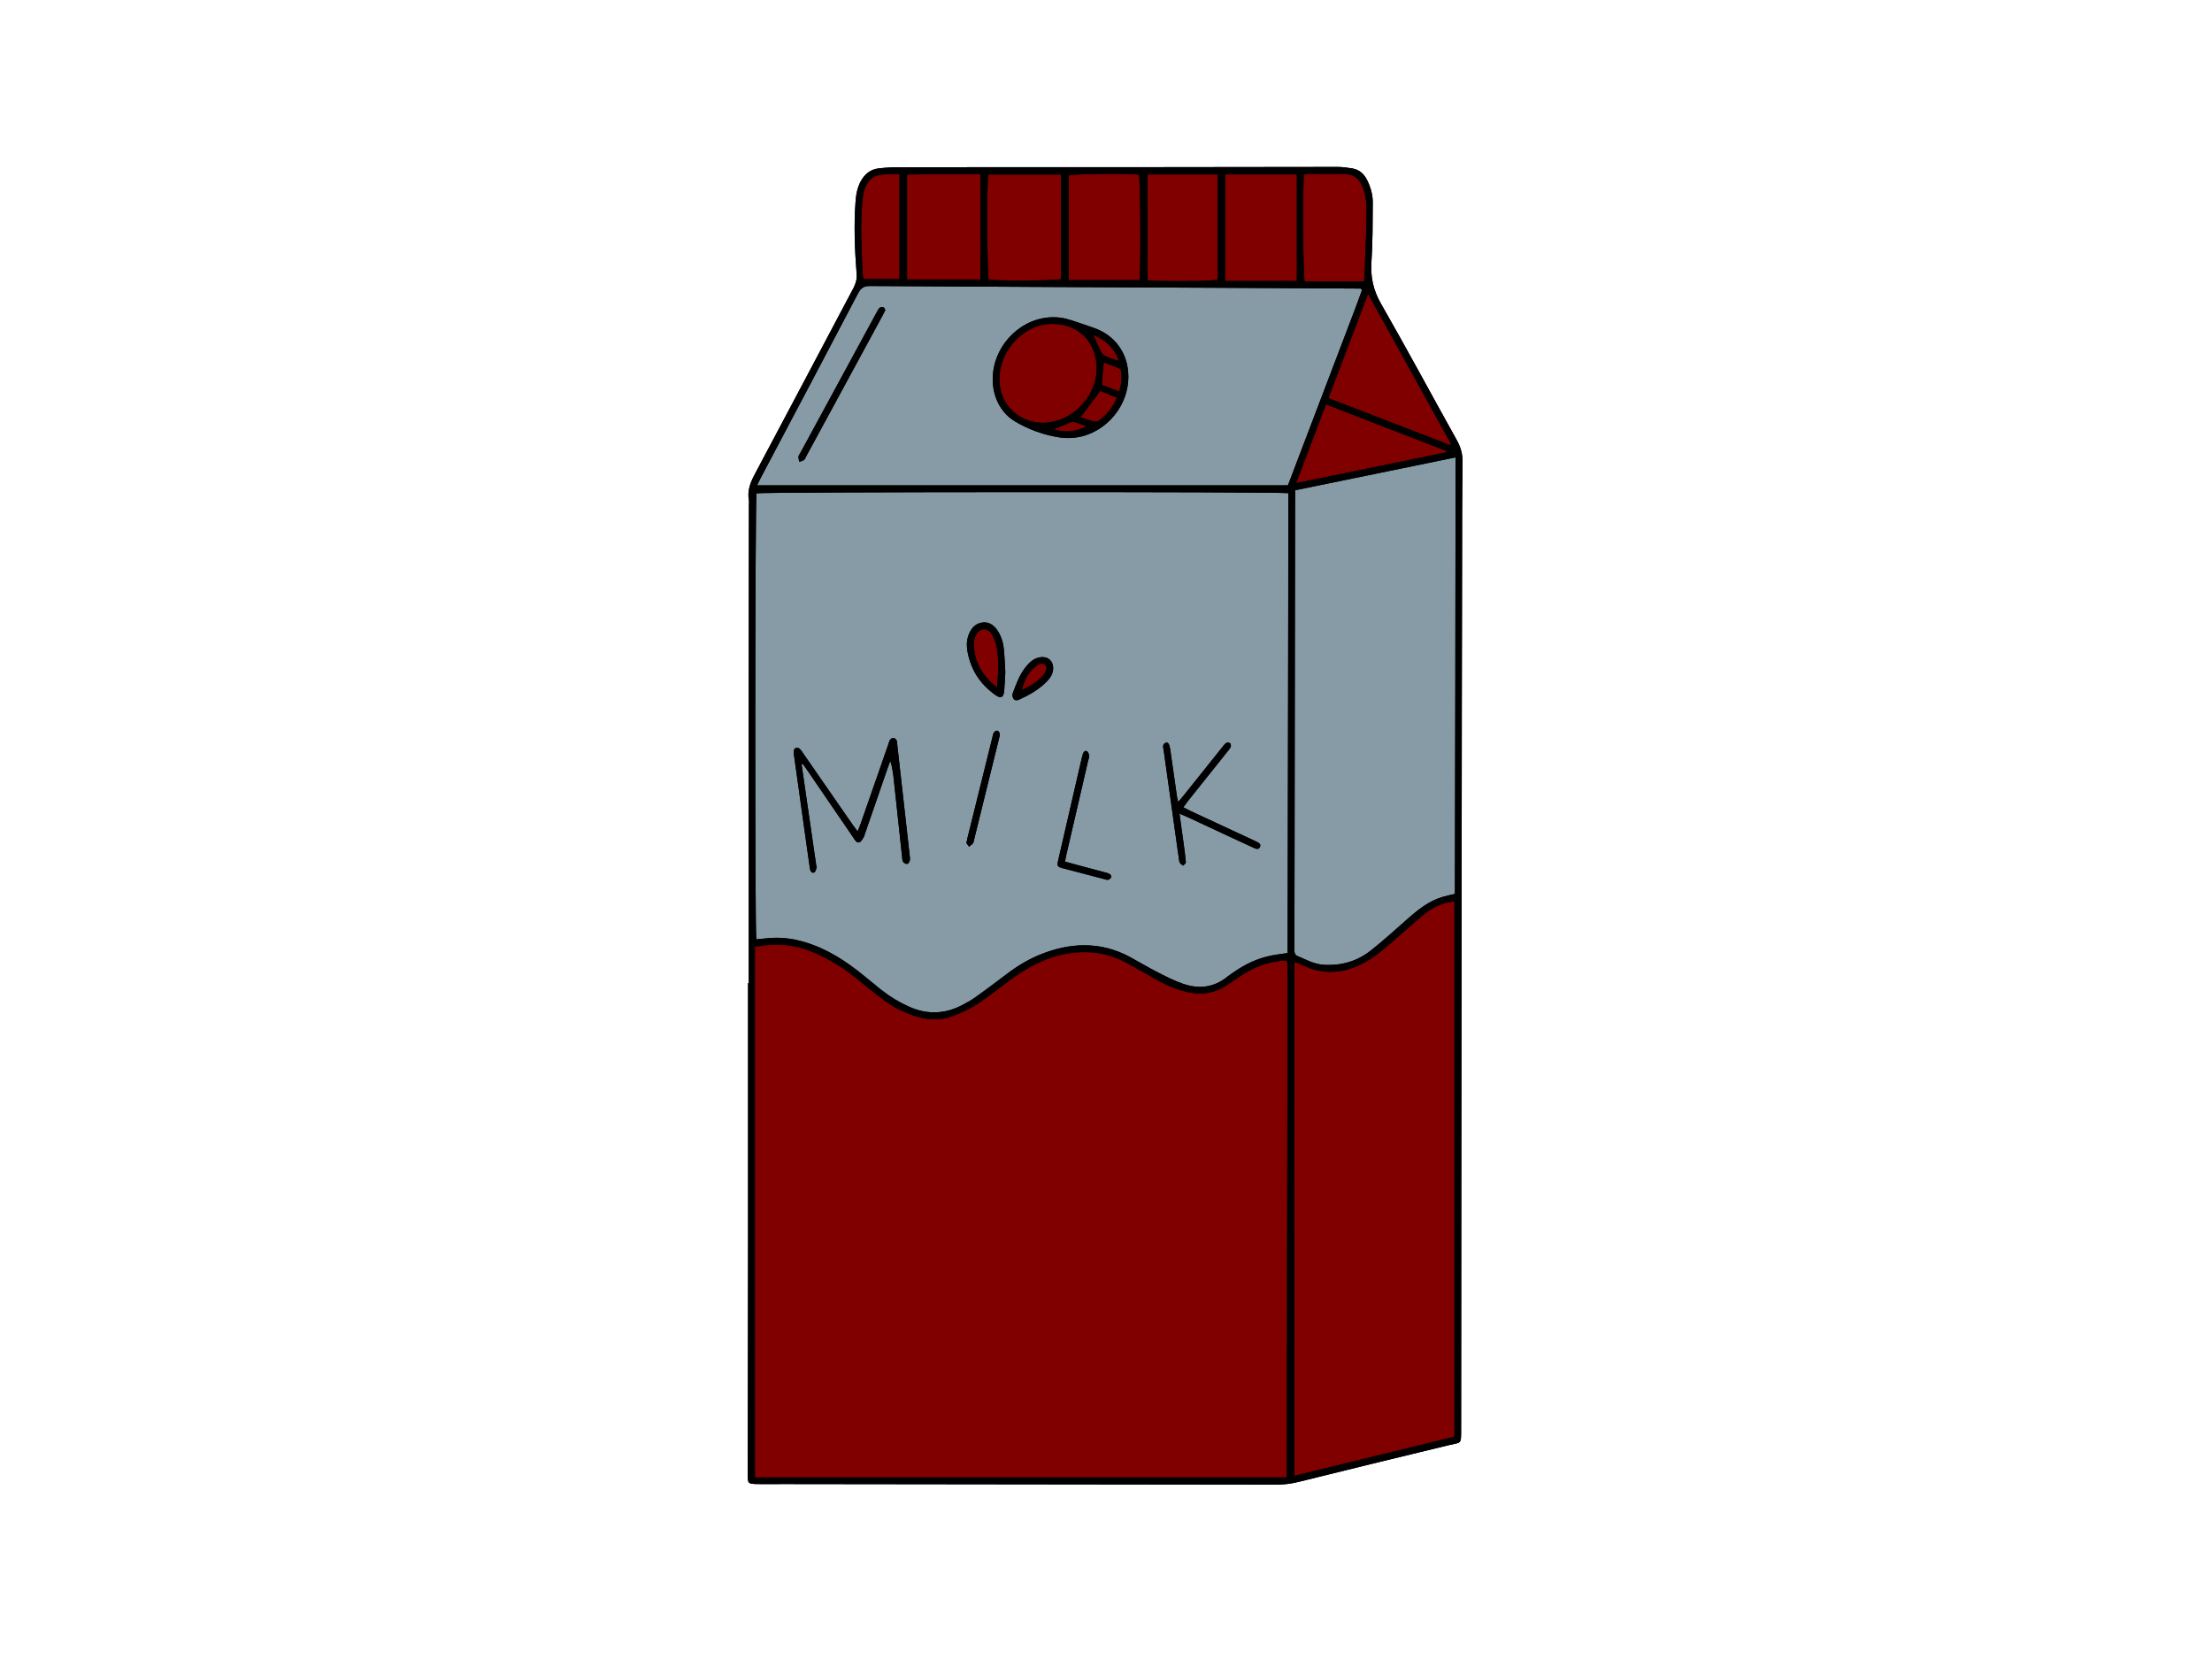 <svg xmlns="http://www.w3.org/2000/svg" xmlns:xlink="http://www.w3.org/1999/xlink" width="200" zoomAndPan="magnify" viewBox="0 0 150 112.5" height="150" preserveAspectRatio="xMidYMid meet" version="1.0"><defs><clipPath id="b90bff830b"><path d="M 50.645 11.199 L 99.18 11.199 L 99.18 100.801 L 50.645 100.801 Z M 50.645 11.199 " clip-rule="nonzero"/></clipPath><clipPath id="97f126fd50"><path d="M 51 11.199 L 99 11.199 L 99 100.801 L 51 100.801 Z M 51 11.199 " clip-rule="nonzero"/></clipPath><clipPath id="840e52a20d"><path d="M 61 11.199 L 99 11.199 L 99 100.801 L 61 100.801 Z M 61 11.199 " clip-rule="nonzero"/></clipPath><clipPath id="f088c8e415"><path d="M 50.645 11.199 L 99.18 11.199 L 99.18 100.801 L 50.645 100.801 Z M 50.645 11.199 " clip-rule="nonzero"/></clipPath></defs><g clip-path="url(#b90bff830b)"><path fill="#000000" d="M 87.316 64.629 C 86.926 64.688 86.586 64.723 86.258 64.789 C 85.289 64.973 84.418 65.387 83.617 65.957 C 83.5 66.039 83.375 66.117 83.262 66.207 C 82.34 66.973 81.297 67.09 80.207 66.707 C 79.586 66.492 78.996 66.184 78.41 65.883 C 77.805 65.574 77.227 65.219 76.629 64.898 C 74.578 63.797 72.496 63.91 70.414 64.781 C 69.531 65.152 68.734 65.68 67.977 66.27 C 67.363 66.742 66.738 67.203 66.105 67.652 C 65.828 67.848 65.527 68.012 65.227 68.168 C 64.066 68.766 62.883 68.812 61.68 68.281 C 60.992 67.977 60.359 67.594 59.773 67.133 C 59.227 66.703 58.699 66.246 58.148 65.82 C 56.898 64.852 55.547 64.074 53.98 63.734 C 53.297 63.586 52.605 63.555 51.91 63.637 C 51.699 63.66 51.492 63.68 51.289 63.699 C 51.18 63.309 51.199 33.941 51.301 33.453 C 51.703 33.355 86.312 33.336 87.363 33.441 C 87.363 43.816 87.328 54.203 87.316 64.629 Z M 54.359 51.848 C 54.387 51.832 54.418 51.816 54.445 51.805 C 54.57 51.984 54.695 52.164 54.82 52.344 C 55.844 53.844 56.863 55.34 57.891 56.836 C 57.988 56.984 58.09 57.188 58.293 57.113 C 58.414 57.07 58.488 56.887 58.574 56.762 C 58.609 56.711 58.617 56.641 58.641 56.578 C 59.164 55.062 59.688 53.547 60.211 52.031 C 60.262 51.887 60.32 51.742 60.375 51.602 C 60.52 52.051 60.57 52.496 60.617 52.938 C 60.805 54.664 60.988 56.387 61.172 58.109 C 61.184 58.223 61.184 58.352 61.238 58.438 C 61.293 58.516 61.422 58.594 61.508 58.586 C 61.582 58.578 61.676 58.453 61.695 58.363 C 61.723 58.242 61.699 58.105 61.684 57.977 C 61.406 55.48 61.125 52.984 60.844 50.488 C 60.836 50.391 60.84 50.285 60.797 50.203 C 60.758 50.129 60.668 50.047 60.594 50.039 C 60.516 50.035 60.406 50.098 60.359 50.164 C 60.297 50.25 60.277 50.371 60.238 50.477 C 59.613 52.27 58.992 54.059 58.367 55.848 C 58.309 56.008 58.242 56.164 58.16 56.379 C 58.023 56.199 57.922 56.074 57.832 55.945 C 56.715 54.336 55.602 52.723 54.484 51.113 C 54.402 50.992 54.324 50.863 54.215 50.77 C 54.059 50.633 53.844 50.719 53.832 50.93 C 53.82 51.09 53.848 51.254 53.871 51.414 C 54.152 53.438 54.434 55.461 54.719 57.48 C 54.785 57.965 54.852 58.445 54.926 58.926 C 54.949 59.082 55.047 59.227 55.215 59.164 C 55.297 59.133 55.332 58.965 55.371 58.855 C 55.387 58.816 55.363 58.762 55.355 58.715 C 55.156 57.336 54.953 55.953 54.754 54.574 C 54.621 53.664 54.492 52.758 54.359 51.848 Z M 80.246 54.746 C 80.363 54.59 80.449 54.457 80.547 54.332 C 81.434 53.219 82.324 52.109 83.211 50.996 C 83.301 50.883 83.402 50.77 83.461 50.641 C 83.488 50.574 83.457 50.434 83.406 50.391 C 83.348 50.348 83.207 50.348 83.145 50.387 C 83.043 50.457 82.965 50.57 82.883 50.672 C 82.004 51.77 81.129 52.871 80.246 53.969 C 80.152 54.09 80.047 54.203 79.895 54.379 C 79.855 54.215 79.828 54.125 79.816 54.039 C 79.664 52.965 79.512 51.891 79.355 50.816 C 79.301 50.445 79.207 50.309 79.047 50.371 C 78.793 50.473 78.883 50.684 78.91 50.871 C 79.223 53.082 79.531 55.293 79.84 57.508 C 79.871 57.73 79.902 57.957 79.938 58.18 C 79.953 58.293 79.957 58.414 80.008 58.508 C 80.055 58.594 80.16 58.641 80.242 58.703 C 80.301 58.625 80.418 58.535 80.414 58.461 C 80.379 58.023 80.316 57.594 80.258 57.16 C 80.172 56.52 80.082 55.883 79.984 55.176 C 80.203 55.266 80.348 55.324 80.492 55.391 C 81.516 55.867 82.539 56.344 83.562 56.82 C 84.062 57.051 84.559 57.285 85.059 57.512 C 85.191 57.57 85.352 57.621 85.438 57.445 C 85.523 57.277 85.402 57.176 85.266 57.105 C 85.164 57.055 85.062 57.008 84.957 56.957 C 83.555 56.305 82.148 55.652 80.746 55 C 80.59 54.926 80.438 54.844 80.246 54.746 Z M 72.219 58.426 C 72.258 58.227 72.281 58.098 72.309 57.973 C 72.801 55.844 73.297 53.715 73.789 51.586 C 73.816 51.473 73.867 51.359 73.855 51.254 C 73.844 51.145 73.793 50.988 73.711 50.945 C 73.574 50.871 73.477 50.992 73.43 51.129 C 73.398 51.234 73.371 51.348 73.344 51.457 C 72.816 53.746 72.289 56.031 71.762 58.32 C 71.668 58.723 71.691 58.773 72.066 58.875 C 73.016 59.129 73.969 59.375 74.922 59.625 C 75 59.645 75.09 59.68 75.156 59.656 C 75.234 59.633 75.32 59.562 75.355 59.488 C 75.375 59.438 75.324 59.32 75.273 59.285 C 75.184 59.223 75.07 59.195 74.961 59.164 C 74.371 59.004 73.777 58.852 73.184 58.691 C 72.875 58.609 72.57 58.523 72.219 58.426 Z M 68.172 45.578 C 68.141 45.031 68.125 44.578 68.086 44.129 C 68.047 43.656 67.926 43.199 67.672 42.801 C 67.445 42.445 67.129 42.176 66.684 42.207 C 66.207 42.242 65.898 42.539 65.715 42.973 C 65.566 43.328 65.535 43.699 65.59 44.066 C 65.789 45.367 66.445 46.387 67.512 47.137 C 67.875 47.395 68.059 47.297 68.098 46.836 C 68.137 46.387 68.152 45.934 68.172 45.578 Z M 65.531 57.168 C 65.574 57.227 65.645 57.32 65.711 57.414 C 65.801 57.34 65.906 57.277 65.98 57.188 C 66.027 57.129 66.031 57.035 66.051 56.957 C 66.617 54.664 67.18 52.371 67.746 50.078 C 67.773 49.969 67.809 49.852 67.793 49.746 C 67.781 49.672 67.699 49.562 67.633 49.547 C 67.566 49.535 67.449 49.598 67.406 49.664 C 67.344 49.754 67.328 49.875 67.301 49.984 C 66.738 52.262 66.172 54.535 65.609 56.812 C 65.586 56.906 65.57 57.004 65.531 57.168 Z M 71.418 45.301 C 71.418 44.812 71.055 44.496 70.559 44.566 C 70.145 44.621 69.855 44.871 69.602 45.172 C 69.145 45.715 68.918 46.375 68.672 47.023 C 68.637 47.125 68.664 47.281 68.723 47.375 C 68.812 47.512 68.961 47.508 69.113 47.441 C 69.805 47.125 70.465 46.754 71 46.199 C 71.238 45.953 71.418 45.664 71.418 45.301 Z M 51.336 32.914 C 51.438 32.715 51.5 32.57 51.574 32.43 C 53.785 28.246 56 24.07 58.191 19.883 C 58.387 19.512 58.602 19.391 59.012 19.395 C 66.945 19.445 74.879 19.477 82.809 19.516 C 85.832 19.531 88.852 19.551 91.875 19.566 C 92.016 19.57 92.16 19.57 92.27 19.57 C 92.316 19.609 92.332 19.617 92.336 19.633 C 92.344 19.645 92.344 19.664 92.344 19.68 C 92.348 19.695 92.348 19.711 92.34 19.727 C 92.195 20.121 92.055 20.52 91.906 20.91 C 90.387 24.906 88.863 28.902 87.336 32.914 C 75.352 32.914 63.383 32.914 51.336 32.914 Z M 76.516 25.535 C 76.512 23.953 75.598 22.699 74.098 22.207 C 73.609 22.047 73.125 21.863 72.633 21.711 C 72.387 21.633 72.133 21.57 71.879 21.539 C 69.684 21.285 67.785 22.938 67.395 24.922 C 67.105 26.395 67.633 27.855 68.824 28.574 C 69.754 29.129 70.801 29.504 71.859 29.664 C 74.281 30.031 76.52 27.996 76.516 25.535 Z M 60.039 21.016 C 59.992 20.949 59.957 20.848 59.902 20.832 C 59.824 20.809 59.703 20.824 59.648 20.875 C 59.559 20.957 59.5 21.082 59.441 21.195 C 57.715 24.367 55.992 27.539 54.273 30.711 C 54.227 30.797 54.152 30.879 54.145 30.969 C 54.137 31.082 54.184 31.203 54.203 31.32 C 54.312 31.277 54.441 31.258 54.523 31.188 C 54.605 31.117 54.641 30.996 54.695 30.898 C 55.258 29.859 55.82 28.82 56.387 27.781 C 57.535 25.66 58.688 23.543 59.836 21.422 C 59.906 21.297 59.965 21.164 60.039 21.016 Z M 87.824 33.738 C 87.816 36.672 87.812 39.605 87.809 42.539 C 87.797 49.754 87.785 56.969 87.777 64.18 C 87.773 64.312 87.762 64.445 87.785 64.57 C 87.801 64.652 87.855 64.773 87.922 64.801 C 88.516 65.047 89.082 65.379 89.742 65.422 C 90.938 65.504 92.027 65.191 92.961 64.453 C 93.859 63.742 94.707 62.965 95.57 62.207 C 96.258 61.609 96.973 61.059 97.867 60.809 C 98.117 60.738 98.367 60.688 98.66 60.617 C 98.68 50.766 98.699 40.926 98.707 31.016 C 95.043 31.766 91.461 32.5 87.824 33.246 C 87.824 33.449 87.824 33.594 87.824 33.738 Z M 51.191 100.188 C 51.191 88.156 51.191 76.211 51.191 64.203 C 51.555 64.152 51.883 64.094 52.215 64.07 C 53.336 63.984 54.395 64.227 55.414 64.688 C 56.438 65.152 57.367 65.762 58.234 66.473 C 58.82 66.953 59.41 67.434 60.023 67.883 C 60.695 68.371 61.438 68.723 62.238 68.953 C 63.059 69.195 63.875 69.188 64.664 68.887 C 65.219 68.672 65.766 68.414 66.262 68.09 C 67.004 67.605 67.699 67.047 68.414 66.516 C 69.434 65.758 70.512 65.121 71.758 64.801 C 73.371 64.387 74.926 64.488 76.406 65.301 C 77.043 65.652 77.68 66.004 78.309 66.367 C 79.055 66.801 79.828 67.133 80.684 67.301 C 81.648 67.488 82.504 67.297 83.305 66.742 C 83.742 66.438 84.18 66.133 84.641 65.867 C 85.438 65.406 86.305 65.18 87.195 65.125 C 87.234 65.164 87.246 65.176 87.258 65.188 C 87.27 65.199 87.285 65.211 87.289 65.223 C 87.301 65.32 87.312 65.414 87.312 65.512 C 87.297 77.039 87.281 88.57 87.262 100.098 C 87.262 100.125 87.234 100.152 87.215 100.188 C 75.219 100.188 63.223 100.188 51.191 100.188 Z M 67.051 18.973 C 68.113 19.062 71.613 19.031 71.949 18.93 C 71.949 16.57 71.949 14.211 71.949 11.832 C 70.293 11.832 68.668 11.832 67.016 11.832 C 66.898 12.5 66.938 18.648 67.051 18.973 Z M 77.812 19 C 78.637 19.098 82.223 19.074 82.582 18.969 C 82.582 16.602 82.582 14.23 82.582 11.828 C 80.984 11.828 79.41 11.828 77.812 11.828 C 77.812 14.258 77.812 16.633 77.812 19 Z M 92.523 18.875 C 92.574 17.484 92.641 16.09 92.668 14.699 C 92.68 14.055 92.676 13.402 92.441 12.781 C 92.191 12.109 91.828 11.809 91.109 11.793 C 90.27 11.777 89.434 11.793 88.594 11.797 C 88.535 11.797 88.477 11.828 88.426 11.84 C 88.324 12.613 88.363 18.738 88.473 19.082 C 89.801 19.082 91.137 19.082 92.488 19.082 C 92.5 18.996 92.52 18.938 92.523 18.875 Z M 87.891 32.762 C 91.355 32.051 94.707 31.363 98.062 30.676 C 98.066 30.645 98.07 30.609 98.074 30.578 C 95.375 29.535 92.676 28.488 89.918 27.422 C 89.238 29.219 88.582 30.945 87.891 32.762 Z M 60.07 11.816 C 59.242 11.84 58.793 12.191 58.582 13 C 58.531 13.188 58.504 13.383 58.488 13.574 C 58.324 15.238 58.426 16.906 58.496 18.57 C 58.5 18.68 58.535 18.789 58.559 18.922 C 59.375 18.922 60.172 18.922 60.996 18.922 C 60.996 16.555 60.996 14.215 60.996 11.812 C 60.648 11.812 60.359 11.805 60.07 11.816 Z M 71.004 28.66 C 72.898 28.484 74.465 26.711 74.363 24.801 C 74.281 23.227 73.207 22.004 71.445 21.965 C 69.492 21.922 67.789 23.684 67.777 25.668 C 67.734 27.602 69.34 28.812 71.004 28.66 Z M 98.629 61.125 C 98.629 73.246 98.629 85.305 98.629 97.422 C 95.012 98.309 91.414 99.188 87.773 100.078 C 87.773 88.449 87.773 76.867 87.773 65.234 C 87.945 65.293 88.07 65.324 88.18 65.379 C 89.965 66.293 91.633 65.949 93.191 64.855 C 93.918 64.344 94.559 63.719 95.238 63.145 C 95.746 62.715 96.23 62.262 96.758 61.859 C 97.289 61.449 97.902 61.211 98.629 61.125 Z M 66.488 18.953 C 66.488 16.574 66.488 14.219 66.488 11.812 C 64.809 11.824 63.16 11.793 61.508 11.836 C 61.508 14.223 61.508 16.551 61.508 18.953 C 63.191 18.953 64.828 18.953 66.488 18.953 Z M 87.941 19.055 C 87.941 16.633 87.941 14.23 87.941 11.824 C 86.277 11.824 84.688 11.824 83.074 11.824 C 83.074 14.234 83.074 16.609 83.074 19.055 C 84.715 19.055 86.305 19.055 87.941 19.055 Z M 77.23 11.84 C 76.32 11.746 72.801 11.789 72.48 11.895 C 72.48 14.254 72.48 16.613 72.48 19 C 74.094 19 75.668 19 77.273 19 C 77.371 18.066 77.332 12.18 77.23 11.84 Z M 90.082 26.996 C 92.879 28.074 95.605 29.129 98.336 30.184 C 98.355 30.156 98.375 30.129 98.395 30.102 C 96.539 26.738 94.68 23.375 92.773 19.922 C 91.855 22.34 90.973 24.656 90.082 26.996 Z M 67.562 43.762 C 67.523 43.574 67.457 43.387 67.375 43.215 C 67.238 42.93 67.059 42.668 66.699 42.668 C 66.418 42.668 66.152 42.98 66.066 43.375 C 66.055 43.422 66.047 43.469 66.047 43.52 C 65.996 44.836 66.605 45.824 67.609 46.621 C 67.699 45.648 67.75 44.703 67.562 43.762 Z M 70.75 45.781 C 70.992 45.488 71.027 45.234 70.871 45.086 C 70.719 44.941 70.465 44.977 70.18 45.227 C 69.699 45.637 69.445 46.188 69.277 46.793 C 69.84 46.543 70.363 46.254 70.75 45.781 Z M 74.211 28.586 C 74.305 28.609 74.441 28.578 74.52 28.52 C 75.055 28.121 75.473 27.625 75.746 26.965 C 75.328 26.801 74.945 26.645 74.609 26.512 C 74.152 27.121 73.723 27.691 73.266 28.301 C 73.574 28.398 73.891 28.508 74.211 28.586 Z M 76.039 25.234 C 76.031 25.141 75.957 25.008 75.875 24.973 C 75.547 24.824 75.203 24.711 74.844 24.574 C 74.797 25.109 74.754 25.586 74.711 26.094 C 75.086 26.238 75.469 26.387 75.887 26.547 C 76.066 26.066 76.07 25.648 76.039 25.234 Z M 75.844 24.371 C 75.523 23.586 74.98 23.035 74.141 22.719 C 74.336 23.148 74.492 23.52 74.672 23.875 C 74.727 23.98 74.824 24.09 74.93 24.137 C 75.203 24.258 75.492 24.352 75.773 24.457 C 75.797 24.426 75.82 24.398 75.844 24.371 Z M 72.875 28.621 C 72.793 28.594 72.688 28.605 72.605 28.637 C 72.234 28.781 71.871 28.941 71.438 29.121 C 72.242 29.344 72.965 29.293 73.68 28.898 C 73.41 28.805 73.148 28.703 72.875 28.621 Z M 50.773 66.664 C 50.773 59.883 50.77 53.105 50.773 46.328 C 50.773 42.293 50.781 38.254 50.785 34.215 C 50.785 34.121 50.801 34.02 50.785 33.926 C 50.656 33.246 50.906 32.676 51.219 32.09 C 53.445 27.918 55.645 23.73 57.863 19.555 C 58.027 19.246 58.117 18.949 58.09 18.586 C 57.965 16.953 57.895 15.32 58.016 13.68 C 58.051 13.191 58.133 12.719 58.375 12.281 C 58.645 11.797 59.035 11.48 59.59 11.418 C 60.035 11.367 60.488 11.34 60.941 11.34 C 66.371 11.332 71.797 11.34 77.227 11.336 C 81.719 11.332 86.211 11.32 90.699 11.32 C 91.035 11.32 91.375 11.367 91.707 11.422 C 92.188 11.504 92.512 11.805 92.723 12.242 C 92.953 12.715 93.094 13.219 93.09 13.738 C 93.082 15.086 93.086 16.434 93 17.773 C 92.934 18.793 93.125 19.68 93.641 20.582 C 95.398 23.645 97.066 26.758 98.785 29.84 C 99.055 30.324 99.188 30.793 99.18 31.355 C 99.145 33.77 99.148 36.188 99.145 38.605 C 99.137 41.668 99.133 44.734 99.129 47.797 C 99.117 57.43 99.109 67.062 99.098 76.691 C 99.094 83.438 99.09 90.184 99.082 96.93 C 99.082 97.992 99.094 97.793 98.242 98 C 94.84 98.824 91.434 99.648 88.035 100.496 C 87.543 100.617 87.059 100.676 86.559 100.676 C 75.391 100.66 64.227 100.648 53.062 100.637 C 52.48 100.637 51.898 100.648 51.32 100.637 C 50.723 100.621 50.703 100.594 50.707 99.984 C 50.711 94.895 50.723 89.801 50.727 84.711 C 50.73 78.695 50.727 72.68 50.727 66.664 C 50.742 66.664 50.758 66.664 50.773 66.664 Z M 51.191 100.188 C 63.223 100.188 75.219 100.188 87.215 100.188 C 87.234 100.152 87.262 100.125 87.262 100.098 C 87.281 88.57 87.297 77.039 87.312 65.512 C 87.312 65.414 87.301 65.32 87.289 65.223 C 87.285 65.211 87.27 65.199 87.258 65.188 C 87.246 65.176 87.234 65.164 87.195 65.125 C 86.305 65.18 85.438 65.406 84.641 65.867 C 84.18 66.133 83.742 66.438 83.305 66.742 C 82.504 67.297 81.648 67.488 80.684 67.301 C 79.828 67.133 79.055 66.801 78.309 66.367 C 77.68 66.004 77.043 65.652 76.406 65.301 C 74.926 64.488 73.371 64.387 71.758 64.801 C 70.512 65.121 69.434 65.758 68.414 66.516 C 67.699 67.047 67.004 67.605 66.262 68.09 C 65.766 68.414 65.219 68.672 64.664 68.887 C 63.875 69.188 63.059 69.195 62.238 68.953 C 61.438 68.723 60.695 68.371 60.023 67.883 C 59.41 67.434 58.82 66.953 58.234 66.473 C 57.367 65.762 56.438 65.152 55.414 64.688 C 54.395 64.227 53.336 63.984 52.215 64.07 C 51.883 64.094 51.555 64.152 51.191 64.203 C 51.191 76.211 51.191 88.156 51.191 100.188 Z M 87.316 64.629 C 87.328 54.203 87.363 43.816 87.363 33.441 C 86.312 33.336 51.703 33.355 51.301 33.453 C 51.199 33.941 51.18 63.309 51.289 63.699 C 51.492 63.68 51.699 63.66 51.91 63.637 C 52.605 63.555 53.297 63.586 53.98 63.734 C 55.547 64.074 56.898 64.852 58.148 65.82 C 58.699 66.246 59.227 66.703 59.773 67.133 C 60.359 67.594 60.992 67.977 61.68 68.281 C 62.883 68.812 64.066 68.766 65.227 68.168 C 65.527 68.012 65.828 67.848 66.105 67.652 C 66.738 67.203 67.363 66.742 67.977 66.27 C 68.734 65.68 69.531 65.152 70.414 64.781 C 72.496 63.91 74.578 63.797 76.629 64.898 C 77.227 65.219 77.805 65.574 78.41 65.883 C 78.996 66.184 79.586 66.492 80.207 66.707 C 81.297 67.09 82.34 66.973 83.262 66.207 C 83.375 66.117 83.5 66.039 83.617 65.957 C 84.418 65.387 85.289 64.973 86.258 64.789 C 86.586 64.723 86.926 64.688 87.316 64.629 Z M 51.336 32.914 C 63.383 32.914 75.352 32.914 87.336 32.914 C 88.863 28.902 90.387 24.906 91.906 20.91 C 92.055 20.52 92.195 20.121 92.34 19.727 C 92.348 19.711 92.348 19.695 92.344 19.68 C 92.344 19.664 92.344 19.645 92.336 19.633 C 92.332 19.617 92.316 19.609 92.27 19.57 C 92.16 19.57 92.016 19.57 91.875 19.566 C 88.852 19.551 85.832 19.531 82.809 19.516 C 74.879 19.477 66.945 19.445 59.012 19.395 C 58.602 19.391 58.387 19.512 58.191 19.883 C 56 24.07 53.785 28.246 51.574 32.43 C 51.5 32.57 51.438 32.715 51.336 32.914 Z M 98.629 61.125 C 97.902 61.211 97.289 61.449 96.758 61.859 C 96.23 62.262 95.746 62.715 95.238 63.145 C 94.559 63.719 93.918 64.344 93.191 64.855 C 91.633 65.949 89.965 66.293 88.18 65.379 C 88.07 65.324 87.945 65.293 87.773 65.234 C 87.773 76.867 87.773 88.449 87.773 100.078 C 91.414 99.188 95.012 98.309 98.629 97.422 C 98.629 85.305 98.629 73.246 98.629 61.125 Z M 87.824 33.246 C 87.824 33.449 87.824 33.594 87.824 33.738 C 87.816 36.672 87.812 39.605 87.809 42.539 C 87.797 49.754 87.785 56.969 87.777 64.18 C 87.773 64.312 87.762 64.445 87.785 64.57 C 87.801 64.652 87.855 64.773 87.922 64.801 C 88.516 65.047 89.082 65.379 89.742 65.422 C 90.938 65.504 92.027 65.191 92.961 64.453 C 93.859 63.742 94.707 62.965 95.57 62.207 C 96.258 61.609 96.973 61.059 97.867 60.809 C 98.117 60.738 98.367 60.688 98.66 60.617 C 98.68 50.766 98.699 40.926 98.707 31.016 C 95.043 31.766 91.461 32.5 87.824 33.246 Z M 67.016 11.832 C 66.898 12.5 66.938 18.648 67.051 18.973 C 68.113 19.062 71.613 19.031 71.949 18.93 C 71.949 16.57 71.949 14.211 71.949 11.832 C 70.293 11.832 68.668 11.832 67.016 11.832 Z M 61.508 18.953 C 63.191 18.953 64.828 18.953 66.488 18.953 C 66.488 16.574 66.488 14.219 66.488 11.812 C 64.809 11.824 63.16 11.793 61.508 11.836 C 61.508 14.223 61.508 16.551 61.508 18.953 Z M 83.074 19.055 C 84.715 19.055 86.305 19.055 87.941 19.055 C 87.941 16.633 87.941 14.23 87.941 11.824 C 86.277 11.824 84.688 11.824 83.074 11.824 C 83.074 14.234 83.074 16.609 83.074 19.055 Z M 77.273 19 C 77.371 18.066 77.332 12.18 77.23 11.84 C 76.32 11.746 72.801 11.789 72.48 11.895 C 72.48 14.254 72.48 16.613 72.48 19 C 74.094 19 75.668 19 77.273 19 Z M 77.812 11.828 C 77.812 14.258 77.812 16.633 77.812 19 C 78.637 19.098 82.223 19.074 82.582 18.969 C 82.582 16.602 82.582 14.23 82.582 11.828 C 80.984 11.828 79.41 11.828 77.812 11.828 Z M 92.773 19.922 C 91.855 22.34 90.973 24.656 90.082 26.996 C 92.879 28.074 95.605 29.129 98.336 30.184 C 98.355 30.156 98.375 30.129 98.395 30.102 C 96.539 26.738 94.68 23.375 92.773 19.922 Z M 92.488 19.082 C 92.5 18.996 92.52 18.938 92.523 18.875 C 92.574 17.484 92.641 16.09 92.668 14.699 C 92.68 14.055 92.676 13.402 92.441 12.781 C 92.191 12.109 91.828 11.809 91.109 11.793 C 90.27 11.777 89.434 11.793 88.594 11.797 C 88.535 11.797 88.477 11.828 88.426 11.84 C 88.324 12.613 88.363 18.738 88.473 19.082 C 89.801 19.082 91.137 19.082 92.488 19.082 Z M 89.918 27.422 C 89.238 29.219 88.582 30.945 87.891 32.762 C 91.355 32.051 94.707 31.363 98.062 30.676 C 98.066 30.645 98.07 30.609 98.074 30.578 C 95.375 29.535 92.676 28.488 89.918 27.422 Z M 60.996 11.812 C 60.648 11.812 60.359 11.805 60.07 11.816 C 59.242 11.84 58.793 12.191 58.582 13 C 58.531 13.188 58.504 13.383 58.488 13.574 C 58.324 15.238 58.426 16.906 58.496 18.57 C 58.5 18.68 58.535 18.789 58.559 18.922 C 59.375 18.922 60.172 18.922 60.996 18.922 C 60.996 16.555 60.996 14.215 60.996 11.812 Z M 54.445 51.805 C 54.57 51.984 54.695 52.164 54.82 52.344 C 55.844 53.844 56.863 55.34 57.891 56.836 C 57.988 56.984 58.09 57.188 58.293 57.113 C 58.414 57.07 58.488 56.887 58.574 56.762 C 58.609 56.711 58.617 56.641 58.641 56.578 C 59.164 55.062 59.688 53.547 60.211 52.031 C 60.262 51.887 60.32 51.742 60.375 51.602 C 60.52 52.051 60.57 52.496 60.617 52.938 C 60.805 54.664 60.988 56.387 61.172 58.109 C 61.184 58.223 61.184 58.352 61.238 58.438 C 61.293 58.516 61.422 58.594 61.508 58.586 C 61.582 58.578 61.676 58.453 61.695 58.363 C 61.723 58.242 61.699 58.105 61.684 57.977 C 61.406 55.48 61.125 52.984 60.844 50.488 C 60.836 50.391 60.84 50.285 60.797 50.203 C 60.758 50.129 60.668 50.047 60.594 50.039 C 60.516 50.035 60.406 50.098 60.359 50.164 C 60.297 50.25 60.277 50.371 60.238 50.477 C 59.613 52.27 58.992 54.059 58.367 55.848 C 58.309 56.008 58.242 56.164 58.16 56.379 C 58.023 56.199 57.922 56.074 57.832 55.945 C 56.715 54.336 55.602 52.723 54.484 51.113 C 54.402 50.992 54.324 50.863 54.215 50.77 C 54.059 50.633 53.844 50.719 53.832 50.93 C 53.82 51.09 53.848 51.254 53.871 51.414 C 54.152 53.438 54.434 55.461 54.719 57.48 C 54.785 57.965 54.852 58.445 54.926 58.926 C 54.949 59.082 55.047 59.227 55.215 59.164 C 55.297 59.133 55.332 58.965 55.371 58.855 C 55.387 58.816 55.363 58.762 55.355 58.715 C 55.156 57.336 54.953 55.953 54.754 54.574 C 54.621 53.664 54.492 52.758 54.359 51.848 C 54.387 51.832 54.418 51.816 54.445 51.805 Z M 80.547 54.332 C 81.434 53.219 82.324 52.109 83.211 50.996 C 83.301 50.883 83.402 50.77 83.461 50.641 C 83.488 50.574 83.457 50.434 83.406 50.391 C 83.348 50.348 83.207 50.348 83.145 50.387 C 83.043 50.457 82.965 50.57 82.883 50.672 C 82.004 51.77 81.129 52.871 80.246 53.969 C 80.152 54.09 80.047 54.203 79.895 54.379 C 79.855 54.215 79.828 54.125 79.816 54.039 C 79.664 52.965 79.512 51.891 79.355 50.816 C 79.301 50.445 79.207 50.309 79.047 50.371 C 78.793 50.473 78.883 50.684 78.91 50.871 C 79.223 53.082 79.531 55.293 79.84 57.508 C 79.871 57.73 79.902 57.957 79.938 58.18 C 79.953 58.293 79.957 58.414 80.008 58.508 C 80.055 58.594 80.16 58.641 80.242 58.703 C 80.301 58.625 80.418 58.535 80.414 58.461 C 80.379 58.023 80.316 57.594 80.258 57.16 C 80.172 56.52 80.082 55.883 79.984 55.176 C 80.203 55.266 80.348 55.324 80.492 55.391 C 81.516 55.867 82.539 56.344 83.562 56.82 C 84.062 57.051 84.559 57.285 85.059 57.512 C 85.191 57.57 85.352 57.621 85.438 57.445 C 85.523 57.277 85.402 57.176 85.266 57.105 C 85.164 57.055 85.062 57.008 84.957 56.957 C 83.555 56.305 82.148 55.652 80.746 55 C 80.59 54.926 80.438 54.844 80.246 54.746 C 80.363 54.59 80.449 54.457 80.547 54.332 Z M 72.309 57.973 C 72.801 55.844 73.297 53.715 73.789 51.586 C 73.816 51.473 73.867 51.359 73.855 51.254 C 73.844 51.145 73.793 50.988 73.711 50.945 C 73.574 50.871 73.477 50.992 73.43 51.129 C 73.398 51.234 73.371 51.348 73.344 51.457 C 72.816 53.746 72.289 56.031 71.762 58.32 C 71.668 58.723 71.691 58.773 72.066 58.875 C 73.016 59.129 73.969 59.375 74.922 59.625 C 75 59.645 75.09 59.68 75.156 59.656 C 75.234 59.633 75.32 59.562 75.355 59.488 C 75.375 59.438 75.324 59.32 75.273 59.285 C 75.184 59.223 75.07 59.195 74.961 59.164 C 74.371 59.004 73.777 58.852 73.184 58.691 C 72.875 58.609 72.57 58.523 72.219 58.426 C 72.258 58.227 72.281 58.098 72.309 57.973 Z M 68.172 45.578 C 68.152 45.934 68.137 46.387 68.098 46.836 C 68.059 47.297 67.875 47.395 67.512 47.137 C 66.445 46.387 65.789 45.367 65.59 44.066 C 65.535 43.699 65.566 43.328 65.715 42.973 C 65.898 42.539 66.207 42.242 66.684 42.207 C 67.129 42.176 67.445 42.445 67.672 42.801 C 67.926 43.199 68.047 43.656 68.086 44.129 C 68.125 44.578 68.141 45.031 68.172 45.578 Z M 67.609 46.621 C 67.699 45.648 67.75 44.703 67.562 43.762 C 67.523 43.574 67.457 43.387 67.375 43.215 C 67.238 42.93 67.059 42.668 66.699 42.668 C 66.418 42.668 66.152 42.98 66.066 43.375 C 66.055 43.422 66.047 43.469 66.047 43.52 C 65.996 44.836 66.605 45.824 67.609 46.621 Z M 65.711 57.414 C 65.801 57.34 65.906 57.277 65.98 57.188 C 66.027 57.129 66.031 57.035 66.051 56.957 C 66.617 54.664 67.18 52.371 67.746 50.078 C 67.773 49.969 67.809 49.852 67.793 49.746 C 67.781 49.672 67.699 49.562 67.633 49.547 C 67.566 49.535 67.449 49.598 67.406 49.664 C 67.344 49.754 67.328 49.875 67.301 49.984 C 66.738 52.262 66.172 54.535 65.609 56.812 C 65.586 56.906 65.57 57.004 65.531 57.168 C 65.574 57.227 65.645 57.32 65.711 57.414 Z M 71.418 45.301 C 71.418 45.664 71.238 45.953 71 46.199 C 70.465 46.754 69.805 47.125 69.113 47.441 C 68.961 47.508 68.812 47.512 68.723 47.375 C 68.664 47.281 68.637 47.125 68.672 47.023 C 68.918 46.375 69.145 45.715 69.602 45.172 C 69.855 44.871 70.145 44.621 70.559 44.566 C 71.055 44.496 71.418 44.812 71.418 45.301 Z M 69.277 46.793 C 69.84 46.543 70.363 46.254 70.75 45.781 C 70.992 45.488 71.027 45.234 70.871 45.086 C 70.719 44.941 70.465 44.977 70.18 45.227 C 69.699 45.637 69.445 46.188 69.277 46.793 Z M 76.516 25.535 C 76.52 27.996 74.281 30.031 71.859 29.664 C 70.801 29.504 69.754 29.129 68.824 28.574 C 67.633 27.855 67.105 26.395 67.395 24.922 C 67.785 22.938 69.684 21.285 71.879 21.539 C 72.133 21.57 72.387 21.633 72.633 21.711 C 73.125 21.863 73.609 22.047 74.098 22.207 C 75.598 22.699 76.512 23.953 76.516 25.535 Z M 67.777 25.668 C 67.734 27.602 69.34 28.812 71.004 28.66 C 72.898 28.484 74.465 26.711 74.363 24.801 C 74.281 23.227 73.207 22.004 71.445 21.965 C 69.492 21.922 67.789 23.684 67.777 25.668 Z M 73.266 28.301 C 73.574 28.398 73.891 28.508 74.211 28.586 C 74.305 28.609 74.441 28.578 74.52 28.52 C 75.055 28.121 75.473 27.625 75.746 26.965 C 75.328 26.801 74.945 26.645 74.609 26.512 C 74.152 27.121 73.723 27.691 73.266 28.301 Z M 75.887 26.547 C 76.066 26.066 76.07 25.648 76.039 25.234 C 76.031 25.141 75.957 25.008 75.875 24.973 C 75.547 24.824 75.203 24.711 74.844 24.574 C 74.797 25.109 74.754 25.586 74.711 26.094 C 75.086 26.238 75.469 26.387 75.887 26.547 Z M 75.773 24.457 C 75.797 24.426 75.82 24.398 75.844 24.371 C 75.523 23.586 74.98 23.035 74.141 22.719 C 74.336 23.148 74.492 23.52 74.672 23.875 C 74.727 23.98 74.824 24.09 74.93 24.137 C 75.203 24.258 75.492 24.352 75.773 24.457 Z M 73.68 28.898 C 73.41 28.805 73.148 28.703 72.875 28.621 C 72.793 28.594 72.688 28.605 72.605 28.637 C 72.234 28.781 71.871 28.941 71.438 29.121 C 72.242 29.344 72.965 29.293 73.68 28.898 Z M 59.902 20.832 C 59.824 20.809 59.703 20.824 59.648 20.875 C 59.559 20.957 59.5 21.082 59.441 21.195 C 57.715 24.367 55.992 27.539 54.273 30.711 C 54.227 30.797 54.152 30.879 54.145 30.969 C 54.137 31.082 54.184 31.203 54.203 31.32 C 54.312 31.277 54.441 31.258 54.523 31.188 C 54.605 31.117 54.641 30.996 54.695 30.898 C 55.258 29.859 55.82 28.82 56.387 27.781 C 57.535 25.66 58.688 23.543 59.836 21.422 C 59.906 21.297 59.965 21.164 60.039 21.016 C 59.992 20.949 59.957 20.848 59.902 20.832 Z M 59.902 20.832 " fill-opacity="1" fill-rule="nonzero"/></g><path fill="#869ba6" d="M 87.316 64.629 C 86.926 64.688 86.586 64.723 86.258 64.789 C 85.289 64.973 84.418 65.387 83.617 65.957 C 83.5 66.039 83.375 66.117 83.262 66.207 C 82.34 66.973 81.297 67.09 80.207 66.707 C 79.586 66.492 78.996 66.184 78.41 65.883 C 77.805 65.574 77.227 65.219 76.629 64.898 C 74.578 63.797 72.496 63.91 70.414 64.781 C 69.531 65.152 68.734 65.68 67.977 66.27 C 67.363 66.742 66.738 67.203 66.105 67.652 C 65.828 67.848 65.527 68.012 65.227 68.168 C 64.066 68.766 62.883 68.812 61.68 68.281 C 60.992 67.977 60.359 67.594 59.773 67.133 C 59.227 66.703 58.699 66.246 58.148 65.82 C 56.898 64.852 55.547 64.074 53.98 63.734 C 53.297 63.586 52.605 63.555 51.91 63.637 C 51.699 63.66 51.492 63.68 51.289 63.699 C 51.18 63.309 51.199 33.941 51.301 33.453 C 51.703 33.355 86.312 33.336 87.363 33.441 C 87.363 43.816 87.328 54.203 87.316 64.629 Z M 54.359 51.848 C 54.387 51.832 54.418 51.816 54.445 51.805 C 54.57 51.984 54.695 52.164 54.82 52.344 C 55.844 53.844 56.863 55.34 57.891 56.836 C 57.988 56.984 58.09 57.188 58.293 57.113 C 58.414 57.07 58.488 56.887 58.574 56.762 C 58.609 56.711 58.617 56.641 58.641 56.578 C 59.164 55.062 59.688 53.547 60.211 52.031 C 60.262 51.887 60.32 51.742 60.375 51.602 C 60.52 52.051 60.57 52.496 60.617 52.938 C 60.805 54.664 60.988 56.387 61.172 58.109 C 61.184 58.223 61.184 58.352 61.238 58.438 C 61.293 58.516 61.422 58.594 61.508 58.586 C 61.582 58.578 61.676 58.453 61.695 58.363 C 61.723 58.242 61.699 58.105 61.684 57.977 C 61.406 55.48 61.125 52.984 60.844 50.488 C 60.836 50.391 60.84 50.285 60.797 50.203 C 60.758 50.129 60.668 50.047 60.594 50.039 C 60.516 50.035 60.406 50.098 60.359 50.164 C 60.297 50.25 60.277 50.371 60.238 50.477 C 59.613 52.27 58.992 54.059 58.367 55.848 C 58.309 56.008 58.242 56.164 58.16 56.379 C 58.023 56.199 57.922 56.074 57.832 55.945 C 56.715 54.336 55.602 52.723 54.484 51.113 C 54.402 50.992 54.324 50.863 54.215 50.77 C 54.059 50.633 53.844 50.719 53.832 50.93 C 53.82 51.09 53.848 51.254 53.871 51.414 C 54.152 53.438 54.434 55.461 54.719 57.48 C 54.785 57.965 54.852 58.445 54.926 58.926 C 54.949 59.082 55.047 59.227 55.215 59.164 C 55.297 59.133 55.332 58.965 55.371 58.855 C 55.387 58.816 55.363 58.762 55.355 58.715 C 55.156 57.336 54.953 55.953 54.754 54.574 C 54.621 53.664 54.492 52.758 54.359 51.848 Z M 80.246 54.746 C 80.363 54.59 80.449 54.457 80.547 54.332 C 81.434 53.219 82.324 52.109 83.211 50.996 C 83.301 50.883 83.402 50.77 83.461 50.641 C 83.488 50.574 83.457 50.434 83.406 50.391 C 83.348 50.348 83.207 50.348 83.145 50.387 C 83.043 50.457 82.965 50.57 82.883 50.672 C 82.004 51.77 81.129 52.871 80.246 53.969 C 80.152 54.09 80.047 54.203 79.895 54.379 C 79.855 54.215 79.828 54.125 79.816 54.039 C 79.664 52.965 79.512 51.891 79.355 50.816 C 79.301 50.445 79.207 50.309 79.047 50.371 C 78.793 50.473 78.883 50.684 78.91 50.871 C 79.223 53.082 79.531 55.293 79.84 57.508 C 79.871 57.73 79.902 57.957 79.938 58.18 C 79.953 58.293 79.957 58.414 80.008 58.508 C 80.055 58.594 80.16 58.641 80.242 58.703 C 80.301 58.625 80.418 58.535 80.414 58.461 C 80.379 58.023 80.316 57.594 80.258 57.16 C 80.172 56.52 80.082 55.883 79.984 55.176 C 80.203 55.266 80.348 55.324 80.492 55.391 C 81.516 55.867 82.539 56.344 83.562 56.82 C 84.062 57.051 84.559 57.285 85.059 57.512 C 85.191 57.57 85.352 57.621 85.438 57.445 C 85.523 57.277 85.402 57.176 85.266 57.105 C 85.164 57.055 85.062 57.008 84.957 56.957 C 83.555 56.305 82.148 55.652 80.746 55 C 80.59 54.926 80.438 54.844 80.246 54.746 Z M 72.219 58.426 C 72.258 58.227 72.281 58.098 72.309 57.973 C 72.801 55.844 73.297 53.715 73.789 51.586 C 73.816 51.473 73.867 51.359 73.855 51.254 C 73.844 51.145 73.793 50.988 73.711 50.945 C 73.574 50.871 73.477 50.992 73.43 51.129 C 73.398 51.234 73.371 51.348 73.344 51.457 C 72.816 53.746 72.289 56.031 71.762 58.32 C 71.668 58.723 71.691 58.773 72.066 58.875 C 73.016 59.129 73.969 59.375 74.922 59.625 C 75 59.645 75.09 59.68 75.156 59.656 C 75.234 59.633 75.32 59.562 75.355 59.488 C 75.375 59.438 75.324 59.32 75.273 59.285 C 75.184 59.223 75.07 59.195 74.961 59.164 C 74.371 59.004 73.777 58.852 73.184 58.691 C 72.875 58.609 72.57 58.523 72.219 58.426 Z M 68.172 45.578 C 68.141 45.031 68.125 44.578 68.086 44.129 C 68.047 43.656 67.926 43.199 67.672 42.801 C 67.445 42.445 67.129 42.176 66.684 42.207 C 66.207 42.242 65.898 42.539 65.715 42.973 C 65.566 43.328 65.535 43.699 65.59 44.066 C 65.789 45.367 66.445 46.387 67.512 47.137 C 67.875 47.395 68.059 47.297 68.098 46.836 C 68.137 46.387 68.152 45.934 68.172 45.578 Z M 65.531 57.168 C 65.574 57.227 65.645 57.32 65.711 57.414 C 65.801 57.34 65.906 57.277 65.98 57.188 C 66.027 57.129 66.031 57.035 66.051 56.957 C 66.617 54.664 67.18 52.371 67.746 50.078 C 67.773 49.969 67.809 49.852 67.793 49.746 C 67.781 49.672 67.699 49.562 67.633 49.547 C 67.566 49.535 67.449 49.598 67.406 49.664 C 67.344 49.754 67.328 49.875 67.301 49.984 C 66.738 52.262 66.172 54.535 65.609 56.812 C 65.586 56.906 65.57 57.004 65.531 57.168 Z M 71.418 45.301 C 71.418 44.812 71.055 44.496 70.559 44.566 C 70.145 44.621 69.855 44.871 69.602 45.172 C 69.145 45.715 68.918 46.375 68.672 47.023 C 68.637 47.125 68.664 47.281 68.723 47.375 C 68.812 47.512 68.961 47.508 69.113 47.441 C 69.805 47.125 70.465 46.754 71 46.199 C 71.238 45.953 71.418 45.664 71.418 45.301 Z M 51.336 32.914 C 51.438 32.715 51.5 32.57 51.574 32.43 C 53.785 28.246 56 24.07 58.191 19.883 C 58.387 19.512 58.602 19.391 59.012 19.395 C 66.945 19.445 74.879 19.477 82.809 19.516 C 85.832 19.531 88.852 19.551 91.875 19.566 C 92.016 19.57 92.16 19.57 92.27 19.57 C 92.316 19.609 92.332 19.617 92.336 19.633 C 92.344 19.645 92.344 19.664 92.344 19.68 C 92.348 19.695 92.348 19.711 92.34 19.727 C 92.195 20.121 92.055 20.52 91.906 20.91 C 90.387 24.906 88.863 28.902 87.336 32.914 C 75.352 32.914 63.383 32.914 51.336 32.914 Z M 76.516 25.535 C 76.512 23.953 75.598 22.699 74.098 22.207 C 73.609 22.047 73.125 21.863 72.633 21.711 C 72.387 21.633 72.133 21.57 71.879 21.539 C 69.684 21.285 67.785 22.938 67.395 24.922 C 67.105 26.395 67.633 27.855 68.824 28.574 C 69.754 29.129 70.801 29.504 71.859 29.664 C 74.281 30.031 76.52 27.996 76.516 25.535 Z M 60.039 21.016 C 59.992 20.949 59.957 20.848 59.902 20.832 C 59.824 20.809 59.703 20.824 59.648 20.875 C 59.559 20.957 59.5 21.082 59.441 21.195 C 57.715 24.367 55.992 27.539 54.273 30.711 C 54.227 30.797 54.152 30.879 54.145 30.969 C 54.137 31.082 54.184 31.203 54.203 31.32 C 54.312 31.277 54.441 31.258 54.523 31.188 C 54.605 31.117 54.641 30.996 54.695 30.898 C 55.258 29.859 55.82 28.82 56.387 27.781 C 57.535 25.66 58.688 23.543 59.836 21.422 C 59.906 21.297 59.965 21.164 60.039 21.016 Z M 87.824 33.738 C 87.816 36.672 87.812 39.605 87.809 42.539 C 87.797 49.754 87.785 56.969 87.777 64.18 C 87.773 64.312 87.762 64.445 87.785 64.57 C 87.801 64.652 87.855 64.773 87.922 64.801 C 88.516 65.047 89.082 65.379 89.742 65.422 C 90.938 65.504 92.027 65.191 92.961 64.453 C 93.859 63.742 94.707 62.965 95.57 62.207 C 96.258 61.609 96.973 61.059 97.867 60.809 C 98.117 60.738 98.367 60.688 98.66 60.617 C 98.68 50.766 98.699 40.926 98.707 31.016 C 95.043 31.766 91.461 32.5 87.824 33.246 C 87.824 33.449 87.824 33.594 87.824 33.738 Z M 87.824 33.738 " fill-opacity="1" fill-rule="nonzero"/><g clip-path="url(#97f126fd50)"><path fill="#800000" d="M 51.191 100.188 C 51.191 88.156 51.191 76.211 51.191 64.203 C 51.555 64.152 51.883 64.094 52.215 64.07 C 53.336 63.984 54.395 64.227 55.414 64.688 C 56.438 65.152 57.367 65.762 58.234 66.473 C 58.82 66.953 59.41 67.434 60.023 67.883 C 60.695 68.371 61.438 68.723 62.238 68.953 C 63.059 69.195 63.875 69.188 64.664 68.887 C 65.219 68.672 65.766 68.414 66.262 68.09 C 67.004 67.605 67.699 67.047 68.414 66.516 C 69.434 65.758 70.512 65.121 71.758 64.801 C 73.371 64.387 74.926 64.488 76.406 65.301 C 77.043 65.652 77.68 66.004 78.309 66.367 C 79.055 66.801 79.828 67.133 80.684 67.301 C 81.648 67.488 82.504 67.297 83.305 66.742 C 83.742 66.438 84.18 66.133 84.641 65.867 C 85.438 65.406 86.305 65.18 87.195 65.125 C 87.234 65.164 87.246 65.176 87.258 65.188 C 87.27 65.199 87.285 65.211 87.289 65.223 C 87.301 65.32 87.312 65.414 87.312 65.512 C 87.297 77.039 87.281 88.57 87.262 100.098 C 87.262 100.125 87.234 100.152 87.215 100.188 C 75.219 100.188 63.223 100.188 51.191 100.188 Z M 67.051 18.973 C 68.113 19.062 71.613 19.031 71.949 18.93 C 71.949 16.57 71.949 14.211 71.949 11.832 C 70.293 11.832 68.668 11.832 67.016 11.832 C 66.898 12.5 66.938 18.648 67.051 18.973 Z M 77.812 19 C 78.637 19.098 82.223 19.074 82.582 18.969 C 82.582 16.602 82.582 14.23 82.582 11.828 C 80.984 11.828 79.41 11.828 77.812 11.828 C 77.812 14.258 77.812 16.633 77.812 19 Z M 92.523 18.875 C 92.574 17.484 92.641 16.09 92.668 14.699 C 92.68 14.055 92.676 13.402 92.441 12.781 C 92.191 12.109 91.828 11.809 91.109 11.793 C 90.27 11.777 89.434 11.793 88.594 11.797 C 88.535 11.797 88.477 11.828 88.426 11.84 C 88.324 12.613 88.363 18.738 88.473 19.082 C 89.801 19.082 91.137 19.082 92.488 19.082 C 92.5 18.996 92.52 18.938 92.523 18.875 Z M 87.891 32.762 C 91.355 32.051 94.707 31.363 98.062 30.676 C 98.066 30.645 98.07 30.609 98.074 30.578 C 95.375 29.535 92.676 28.488 89.918 27.422 C 89.238 29.219 88.582 30.945 87.891 32.762 Z M 60.07 11.816 C 59.242 11.84 58.793 12.191 58.582 13 C 58.531 13.188 58.504 13.383 58.488 13.574 C 58.324 15.238 58.426 16.906 58.496 18.57 C 58.5 18.68 58.535 18.789 58.559 18.922 C 59.375 18.922 60.172 18.922 60.996 18.922 C 60.996 16.555 60.996 14.215 60.996 11.812 C 60.648 11.812 60.359 11.805 60.07 11.816 Z M 71.004 28.66 C 72.898 28.484 74.465 26.711 74.363 24.801 C 74.281 23.227 73.207 22.004 71.445 21.965 C 69.492 21.922 67.789 23.684 67.777 25.668 C 67.734 27.602 69.34 28.812 71.004 28.66 Z M 71.004 28.66 " fill-opacity="1" fill-rule="nonzero"/></g><g clip-path="url(#840e52a20d)"><path fill="#800000" d="M 98.629 61.125 C 98.629 73.246 98.629 85.305 98.629 97.422 C 95.012 98.309 91.414 99.188 87.773 100.078 C 87.773 88.449 87.773 76.867 87.773 65.234 C 87.945 65.293 88.07 65.324 88.18 65.379 C 89.965 66.293 91.633 65.949 93.191 64.855 C 93.918 64.344 94.559 63.719 95.238 63.145 C 95.746 62.715 96.23 62.262 96.758 61.859 C 97.289 61.449 97.902 61.211 98.629 61.125 Z M 66.488 18.953 C 66.488 16.574 66.488 14.219 66.488 11.812 C 64.809 11.824 63.16 11.793 61.508 11.836 C 61.508 14.223 61.508 16.551 61.508 18.953 C 63.191 18.953 64.828 18.953 66.488 18.953 Z M 87.941 19.055 C 87.941 16.633 87.941 14.23 87.941 11.824 C 86.277 11.824 84.688 11.824 83.074 11.824 C 83.074 14.234 83.074 16.609 83.074 19.055 C 84.715 19.055 86.305 19.055 87.941 19.055 Z M 77.23 11.84 C 76.32 11.746 72.801 11.789 72.48 11.895 C 72.48 14.254 72.48 16.613 72.48 19 C 74.094 19 75.668 19 77.273 19 C 77.371 18.066 77.332 12.18 77.23 11.84 Z M 90.082 26.996 C 92.879 28.074 95.605 29.129 98.336 30.184 C 98.355 30.156 98.375 30.129 98.395 30.102 C 96.539 26.738 94.68 23.375 92.773 19.922 C 91.855 22.34 90.973 24.656 90.082 26.996 Z M 67.562 43.762 C 67.523 43.574 67.457 43.387 67.375 43.215 C 67.238 42.93 67.059 42.668 66.699 42.668 C 66.418 42.668 66.152 42.98 66.066 43.375 C 66.055 43.422 66.047 43.469 66.047 43.52 C 65.996 44.836 66.605 45.824 67.609 46.621 C 67.699 45.648 67.75 44.703 67.562 43.762 Z M 70.75 45.781 C 70.992 45.488 71.027 45.234 70.871 45.086 C 70.719 44.941 70.465 44.977 70.18 45.227 C 69.699 45.637 69.445 46.188 69.277 46.793 C 69.84 46.543 70.363 46.254 70.75 45.781 Z M 74.211 28.586 C 74.305 28.609 74.441 28.578 74.52 28.52 C 75.055 28.121 75.473 27.625 75.746 26.965 C 75.328 26.801 74.945 26.645 74.609 26.512 C 74.152 27.121 73.723 27.691 73.266 28.301 C 73.574 28.398 73.891 28.508 74.211 28.586 Z M 76.039 25.234 C 76.031 25.141 75.957 25.008 75.875 24.973 C 75.547 24.824 75.203 24.711 74.844 24.574 C 74.797 25.109 74.754 25.586 74.711 26.094 C 75.086 26.238 75.469 26.387 75.887 26.547 C 76.066 26.066 76.07 25.648 76.039 25.234 Z M 75.844 24.371 C 75.523 23.586 74.98 23.035 74.141 22.719 C 74.336 23.148 74.492 23.52 74.672 23.875 C 74.727 23.98 74.824 24.09 74.93 24.137 C 75.203 24.258 75.492 24.352 75.773 24.457 C 75.797 24.426 75.82 24.398 75.844 24.371 Z M 72.875 28.621 C 72.793 28.594 72.688 28.605 72.605 28.637 C 72.234 28.781 71.871 28.941 71.438 29.121 C 72.242 29.344 72.965 29.293 73.68 28.898 C 73.41 28.805 73.148 28.703 72.875 28.621 Z M 72.875 28.621 " fill-opacity="1" fill-rule="nonzero"/></g><g clip-path="url(#f088c8e415)"><path fill="#000000" d="M 50.773 66.664 C 50.773 59.883 50.77 53.105 50.773 46.328 C 50.773 42.293 50.781 38.254 50.785 34.215 C 50.785 34.121 50.801 34.02 50.785 33.926 C 50.656 33.246 50.906 32.676 51.219 32.09 C 53.445 27.918 55.645 23.73 57.863 19.555 C 58.027 19.246 58.117 18.949 58.09 18.586 C 57.965 16.953 57.895 15.32 58.016 13.68 C 58.051 13.191 58.133 12.719 58.375 12.281 C 58.645 11.797 59.035 11.48 59.59 11.418 C 60.035 11.367 60.488 11.34 60.941 11.34 C 66.371 11.332 71.797 11.34 77.227 11.336 C 81.719 11.332 86.211 11.32 90.699 11.32 C 91.035 11.32 91.375 11.367 91.707 11.422 C 92.188 11.504 92.512 11.805 92.723 12.242 C 92.953 12.715 93.094 13.219 93.09 13.738 C 93.082 15.086 93.086 16.434 93 17.773 C 92.934 18.793 93.125 19.68 93.641 20.582 C 95.398 23.645 97.066 26.758 98.785 29.84 C 99.055 30.324 99.188 30.793 99.18 31.355 C 99.145 33.77 99.148 36.188 99.145 38.605 C 99.137 41.668 99.133 44.734 99.129 47.797 C 99.117 57.43 99.109 67.062 99.098 76.691 C 99.094 83.438 99.09 90.184 99.082 96.93 C 99.082 97.992 99.094 97.793 98.242 98 C 94.84 98.824 91.434 99.648 88.035 100.496 C 87.543 100.617 87.059 100.676 86.559 100.676 C 75.391 100.66 64.227 100.648 53.062 100.637 C 52.48 100.637 51.898 100.648 51.32 100.637 C 50.723 100.621 50.703 100.594 50.707 99.984 C 50.711 94.895 50.723 89.801 50.727 84.711 C 50.73 78.695 50.727 72.68 50.727 66.664 C 50.742 66.664 50.758 66.664 50.773 66.664 Z M 51.191 100.188 C 63.223 100.188 75.219 100.188 87.215 100.188 C 87.234 100.152 87.262 100.125 87.262 100.098 C 87.281 88.57 87.297 77.039 87.312 65.512 C 87.312 65.414 87.301 65.32 87.289 65.223 C 87.285 65.211 87.27 65.199 87.258 65.188 C 87.246 65.176 87.234 65.164 87.195 65.125 C 86.305 65.18 85.438 65.406 84.641 65.867 C 84.18 66.133 83.742 66.438 83.305 66.742 C 82.504 67.297 81.648 67.488 80.684 67.301 C 79.828 67.133 79.055 66.801 78.309 66.367 C 77.68 66.004 77.043 65.652 76.406 65.301 C 74.926 64.488 73.371 64.387 71.758 64.801 C 70.512 65.121 69.434 65.758 68.414 66.516 C 67.699 67.047 67.004 67.605 66.262 68.09 C 65.766 68.414 65.219 68.672 64.664 68.887 C 63.875 69.188 63.059 69.195 62.238 68.953 C 61.438 68.723 60.695 68.371 60.023 67.883 C 59.41 67.434 58.82 66.953 58.234 66.473 C 57.367 65.762 56.438 65.152 55.414 64.688 C 54.395 64.227 53.336 63.984 52.215 64.07 C 51.883 64.094 51.555 64.152 51.191 64.203 C 51.191 76.211 51.191 88.156 51.191 100.188 Z M 87.316 64.629 C 87.328 54.203 87.363 43.816 87.363 33.441 C 86.312 33.336 51.703 33.355 51.301 33.453 C 51.199 33.941 51.18 63.309 51.289 63.699 C 51.492 63.68 51.699 63.66 51.91 63.637 C 52.605 63.555 53.297 63.586 53.98 63.734 C 55.547 64.074 56.898 64.852 58.148 65.82 C 58.699 66.246 59.227 66.703 59.773 67.133 C 60.359 67.594 60.992 67.977 61.68 68.281 C 62.883 68.812 64.066 68.766 65.227 68.168 C 65.527 68.012 65.828 67.848 66.105 67.652 C 66.738 67.203 67.363 66.742 67.977 66.27 C 68.734 65.68 69.531 65.152 70.414 64.781 C 72.496 63.91 74.578 63.797 76.629 64.898 C 77.227 65.219 77.805 65.574 78.41 65.883 C 78.996 66.184 79.586 66.492 80.207 66.707 C 81.297 67.09 82.34 66.973 83.262 66.207 C 83.375 66.117 83.5 66.039 83.617 65.957 C 84.418 65.387 85.289 64.973 86.258 64.789 C 86.586 64.723 86.926 64.688 87.316 64.629 Z M 51.336 32.914 C 63.383 32.914 75.352 32.914 87.336 32.914 C 88.863 28.902 90.387 24.906 91.906 20.91 C 92.055 20.52 92.195 20.121 92.34 19.727 C 92.348 19.711 92.348 19.695 92.344 19.68 C 92.344 19.664 92.344 19.645 92.336 19.633 C 92.332 19.617 92.316 19.609 92.27 19.57 C 92.16 19.57 92.016 19.57 91.875 19.566 C 88.852 19.551 85.832 19.531 82.809 19.516 C 74.879 19.477 66.945 19.445 59.012 19.395 C 58.602 19.391 58.387 19.512 58.191 19.883 C 56 24.07 53.785 28.246 51.574 32.43 C 51.5 32.57 51.438 32.715 51.336 32.914 Z M 98.629 61.125 C 97.902 61.211 97.289 61.449 96.758 61.859 C 96.23 62.262 95.746 62.715 95.238 63.145 C 94.559 63.719 93.918 64.344 93.191 64.855 C 91.633 65.949 89.965 66.293 88.18 65.379 C 88.07 65.324 87.945 65.293 87.773 65.234 C 87.773 76.867 87.773 88.449 87.773 100.078 C 91.414 99.188 95.012 98.309 98.629 97.422 C 98.629 85.305 98.629 73.246 98.629 61.125 Z M 87.824 33.246 C 87.824 33.449 87.824 33.594 87.824 33.738 C 87.816 36.672 87.812 39.605 87.809 42.539 C 87.797 49.754 87.785 56.969 87.777 64.18 C 87.773 64.312 87.762 64.445 87.785 64.57 C 87.801 64.652 87.855 64.773 87.922 64.801 C 88.516 65.047 89.082 65.379 89.742 65.422 C 90.938 65.504 92.027 65.191 92.961 64.453 C 93.859 63.742 94.707 62.965 95.57 62.207 C 96.258 61.609 96.973 61.059 97.867 60.809 C 98.117 60.738 98.367 60.688 98.66 60.617 C 98.68 50.766 98.699 40.926 98.707 31.016 C 95.043 31.766 91.461 32.5 87.824 33.246 Z M 67.016 11.832 C 66.898 12.5 66.938 18.648 67.051 18.973 C 68.113 19.062 71.613 19.031 71.949 18.93 C 71.949 16.57 71.949 14.211 71.949 11.832 C 70.293 11.832 68.668 11.832 67.016 11.832 Z M 61.508 18.953 C 63.191 18.953 64.828 18.953 66.488 18.953 C 66.488 16.574 66.488 14.219 66.488 11.812 C 64.809 11.824 63.16 11.793 61.508 11.836 C 61.508 14.223 61.508 16.551 61.508 18.953 Z M 83.074 19.055 C 84.715 19.055 86.305 19.055 87.941 19.055 C 87.941 16.633 87.941 14.23 87.941 11.824 C 86.277 11.824 84.688 11.824 83.074 11.824 C 83.074 14.234 83.074 16.609 83.074 19.055 Z M 77.273 19 C 77.371 18.066 77.332 12.18 77.23 11.84 C 76.32 11.746 72.801 11.789 72.48 11.895 C 72.48 14.254 72.48 16.613 72.48 19 C 74.094 19 75.668 19 77.273 19 Z M 77.812 11.828 C 77.812 14.258 77.812 16.633 77.812 19 C 78.637 19.098 82.223 19.074 82.582 18.969 C 82.582 16.602 82.582 14.23 82.582 11.828 C 80.984 11.828 79.41 11.828 77.812 11.828 Z M 92.773 19.922 C 91.855 22.34 90.973 24.656 90.082 26.996 C 92.879 28.074 95.605 29.129 98.336 30.184 C 98.355 30.156 98.375 30.129 98.395 30.102 C 96.539 26.738 94.68 23.375 92.773 19.922 Z M 92.488 19.082 C 92.5 18.996 92.52 18.938 92.523 18.875 C 92.574 17.484 92.641 16.09 92.668 14.699 C 92.68 14.055 92.676 13.402 92.441 12.781 C 92.191 12.109 91.828 11.809 91.109 11.793 C 90.27 11.777 89.434 11.793 88.594 11.797 C 88.535 11.797 88.477 11.828 88.426 11.84 C 88.324 12.613 88.363 18.738 88.473 19.082 C 89.801 19.082 91.137 19.082 92.488 19.082 Z M 89.918 27.422 C 89.238 29.219 88.582 30.945 87.891 32.762 C 91.355 32.051 94.707 31.363 98.062 30.676 C 98.066 30.645 98.07 30.609 98.074 30.578 C 95.375 29.535 92.676 28.488 89.918 27.422 Z M 60.996 11.812 C 60.648 11.812 60.359 11.805 60.07 11.816 C 59.242 11.84 58.793 12.191 58.582 13 C 58.531 13.188 58.504 13.383 58.488 13.574 C 58.324 15.238 58.426 16.906 58.496 18.57 C 58.5 18.68 58.535 18.789 58.559 18.922 C 59.375 18.922 60.172 18.922 60.996 18.922 C 60.996 16.555 60.996 14.215 60.996 11.812 Z M 54.445 51.805 C 54.57 51.984 54.695 52.164 54.82 52.344 C 55.844 53.844 56.863 55.34 57.891 56.836 C 57.988 56.984 58.09 57.188 58.293 57.113 C 58.414 57.07 58.488 56.887 58.574 56.762 C 58.609 56.711 58.617 56.641 58.641 56.578 C 59.164 55.062 59.688 53.547 60.211 52.031 C 60.262 51.887 60.32 51.742 60.375 51.602 C 60.52 52.051 60.57 52.496 60.617 52.938 C 60.805 54.664 60.988 56.387 61.172 58.109 C 61.184 58.223 61.184 58.352 61.238 58.438 C 61.293 58.516 61.422 58.594 61.508 58.586 C 61.582 58.578 61.676 58.453 61.695 58.363 C 61.723 58.242 61.699 58.105 61.684 57.977 C 61.406 55.48 61.125 52.984 60.844 50.488 C 60.836 50.391 60.84 50.285 60.797 50.203 C 60.758 50.129 60.668 50.047 60.594 50.039 C 60.516 50.035 60.406 50.098 60.359 50.164 C 60.297 50.25 60.277 50.371 60.238 50.477 C 59.613 52.27 58.992 54.059 58.367 55.848 C 58.309 56.008 58.242 56.164 58.16 56.379 C 58.023 56.199 57.922 56.074 57.832 55.945 C 56.715 54.336 55.602 52.723 54.484 51.113 C 54.402 50.992 54.324 50.863 54.215 50.77 C 54.059 50.633 53.844 50.719 53.832 50.93 C 53.82 51.09 53.848 51.254 53.871 51.414 C 54.152 53.438 54.434 55.461 54.719 57.48 C 54.785 57.965 54.852 58.445 54.926 58.926 C 54.949 59.082 55.047 59.227 55.215 59.164 C 55.297 59.133 55.332 58.965 55.371 58.855 C 55.387 58.816 55.363 58.762 55.355 58.715 C 55.156 57.336 54.953 55.953 54.754 54.574 C 54.621 53.664 54.492 52.758 54.359 51.848 C 54.387 51.832 54.418 51.816 54.445 51.805 Z M 80.547 54.332 C 81.434 53.219 82.324 52.109 83.211 50.996 C 83.301 50.883 83.402 50.77 83.461 50.641 C 83.488 50.574 83.457 50.434 83.406 50.391 C 83.348 50.348 83.207 50.348 83.145 50.387 C 83.043 50.457 82.965 50.57 82.883 50.672 C 82.004 51.77 81.129 52.871 80.246 53.969 C 80.152 54.09 80.047 54.203 79.895 54.379 C 79.855 54.215 79.828 54.125 79.816 54.039 C 79.664 52.965 79.512 51.891 79.355 50.816 C 79.301 50.445 79.207 50.309 79.047 50.371 C 78.793 50.473 78.883 50.684 78.91 50.871 C 79.223 53.082 79.531 55.293 79.84 57.508 C 79.871 57.73 79.902 57.957 79.938 58.18 C 79.953 58.293 79.957 58.414 80.008 58.508 C 80.055 58.594 80.16 58.641 80.242 58.703 C 80.301 58.625 80.418 58.535 80.414 58.461 C 80.379 58.023 80.316 57.594 80.258 57.16 C 80.172 56.52 80.082 55.883 79.984 55.176 C 80.203 55.266 80.348 55.324 80.492 55.391 C 81.516 55.867 82.539 56.344 83.562 56.82 C 84.062 57.051 84.559 57.285 85.059 57.512 C 85.191 57.57 85.352 57.621 85.438 57.445 C 85.523 57.277 85.402 57.176 85.266 57.105 C 85.164 57.055 85.062 57.008 84.957 56.957 C 83.555 56.305 82.148 55.652 80.746 55 C 80.59 54.926 80.438 54.844 80.246 54.746 C 80.363 54.59 80.449 54.457 80.547 54.332 Z M 72.309 57.973 C 72.801 55.844 73.297 53.715 73.789 51.586 C 73.816 51.473 73.867 51.359 73.855 51.254 C 73.844 51.145 73.793 50.988 73.711 50.945 C 73.574 50.871 73.477 50.992 73.43 51.129 C 73.398 51.234 73.371 51.348 73.344 51.457 C 72.816 53.746 72.289 56.031 71.762 58.32 C 71.668 58.723 71.691 58.773 72.066 58.875 C 73.016 59.129 73.969 59.375 74.922 59.625 C 75 59.645 75.09 59.68 75.156 59.656 C 75.234 59.633 75.32 59.562 75.355 59.488 C 75.375 59.438 75.324 59.32 75.273 59.285 C 75.184 59.223 75.07 59.195 74.961 59.164 C 74.371 59.004 73.777 58.852 73.184 58.691 C 72.875 58.609 72.57 58.523 72.219 58.426 C 72.258 58.227 72.281 58.098 72.309 57.973 Z M 68.172 45.578 C 68.152 45.934 68.137 46.387 68.098 46.836 C 68.059 47.297 67.875 47.395 67.512 47.137 C 66.445 46.387 65.789 45.367 65.59 44.066 C 65.535 43.699 65.566 43.328 65.715 42.973 C 65.898 42.539 66.207 42.242 66.684 42.207 C 67.129 42.176 67.445 42.445 67.672 42.801 C 67.926 43.199 68.047 43.656 68.086 44.129 C 68.125 44.578 68.141 45.031 68.172 45.578 Z M 67.609 46.621 C 67.699 45.648 67.75 44.703 67.562 43.762 C 67.523 43.574 67.457 43.387 67.375 43.215 C 67.238 42.93 67.059 42.668 66.699 42.668 C 66.418 42.668 66.152 42.98 66.066 43.375 C 66.055 43.422 66.047 43.469 66.047 43.52 C 65.996 44.836 66.605 45.824 67.609 46.621 Z M 65.711 57.414 C 65.801 57.34 65.906 57.277 65.98 57.188 C 66.027 57.129 66.031 57.035 66.051 56.957 C 66.617 54.664 67.18 52.371 67.746 50.078 C 67.773 49.969 67.809 49.852 67.793 49.746 C 67.781 49.672 67.699 49.562 67.633 49.547 C 67.566 49.535 67.449 49.598 67.406 49.664 C 67.344 49.754 67.328 49.875 67.301 49.984 C 66.738 52.262 66.172 54.535 65.609 56.812 C 65.586 56.906 65.57 57.004 65.531 57.168 C 65.574 57.227 65.645 57.32 65.711 57.414 Z M 71.418 45.301 C 71.418 45.664 71.238 45.953 71 46.199 C 70.465 46.754 69.805 47.125 69.113 47.441 C 68.961 47.508 68.812 47.512 68.723 47.375 C 68.664 47.281 68.637 47.125 68.672 47.023 C 68.918 46.375 69.145 45.715 69.602 45.172 C 69.855 44.871 70.145 44.621 70.559 44.566 C 71.055 44.496 71.418 44.812 71.418 45.301 Z M 69.277 46.793 C 69.84 46.543 70.363 46.254 70.75 45.781 C 70.992 45.488 71.027 45.234 70.871 45.086 C 70.719 44.941 70.465 44.977 70.18 45.227 C 69.699 45.637 69.445 46.188 69.277 46.793 Z M 76.516 25.535 C 76.52 27.996 74.281 30.031 71.859 29.664 C 70.801 29.504 69.754 29.129 68.824 28.574 C 67.633 27.855 67.105 26.395 67.395 24.922 C 67.785 22.938 69.684 21.285 71.879 21.539 C 72.133 21.57 72.387 21.633 72.633 21.711 C 73.125 21.863 73.609 22.047 74.098 22.207 C 75.598 22.699 76.512 23.953 76.516 25.535 Z M 67.777 25.668 C 67.734 27.602 69.34 28.812 71.004 28.66 C 72.898 28.484 74.465 26.711 74.363 24.801 C 74.281 23.227 73.207 22.004 71.445 21.965 C 69.492 21.922 67.789 23.684 67.777 25.668 Z M 73.266 28.301 C 73.574 28.398 73.891 28.508 74.211 28.586 C 74.305 28.609 74.441 28.578 74.52 28.52 C 75.055 28.121 75.473 27.625 75.746 26.965 C 75.328 26.801 74.945 26.645 74.609 26.512 C 74.152 27.121 73.723 27.691 73.266 28.301 Z M 75.887 26.547 C 76.066 26.066 76.07 25.648 76.039 25.234 C 76.031 25.141 75.957 25.008 75.875 24.973 C 75.547 24.824 75.203 24.711 74.844 24.574 C 74.797 25.109 74.754 25.586 74.711 26.094 C 75.086 26.238 75.469 26.387 75.887 26.547 Z M 75.773 24.457 C 75.797 24.426 75.82 24.398 75.844 24.371 C 75.523 23.586 74.98 23.035 74.141 22.719 C 74.336 23.148 74.492 23.52 74.672 23.875 C 74.727 23.98 74.824 24.09 74.93 24.137 C 75.203 24.258 75.492 24.352 75.773 24.457 Z M 73.68 28.898 C 73.41 28.805 73.148 28.703 72.875 28.621 C 72.793 28.594 72.688 28.605 72.605 28.637 C 72.234 28.781 71.871 28.941 71.438 29.121 C 72.242 29.344 72.965 29.293 73.68 28.898 Z M 59.902 20.832 C 59.824 20.809 59.703 20.824 59.648 20.875 C 59.559 20.957 59.5 21.082 59.441 21.195 C 57.715 24.367 55.992 27.539 54.273 30.711 C 54.227 30.797 54.152 30.879 54.145 30.969 C 54.137 31.082 54.184 31.203 54.203 31.32 C 54.312 31.277 54.441 31.258 54.523 31.188 C 54.605 31.117 54.641 30.996 54.695 30.898 C 55.258 29.859 55.82 28.82 56.387 27.781 C 57.535 25.66 58.688 23.543 59.836 21.422 C 59.906 21.297 59.965 21.164 60.039 21.016 C 59.992 20.949 59.957 20.848 59.902 20.832 Z M 59.902 20.832 " fill-opacity="1" fill-rule="nonzero"/></g></svg>